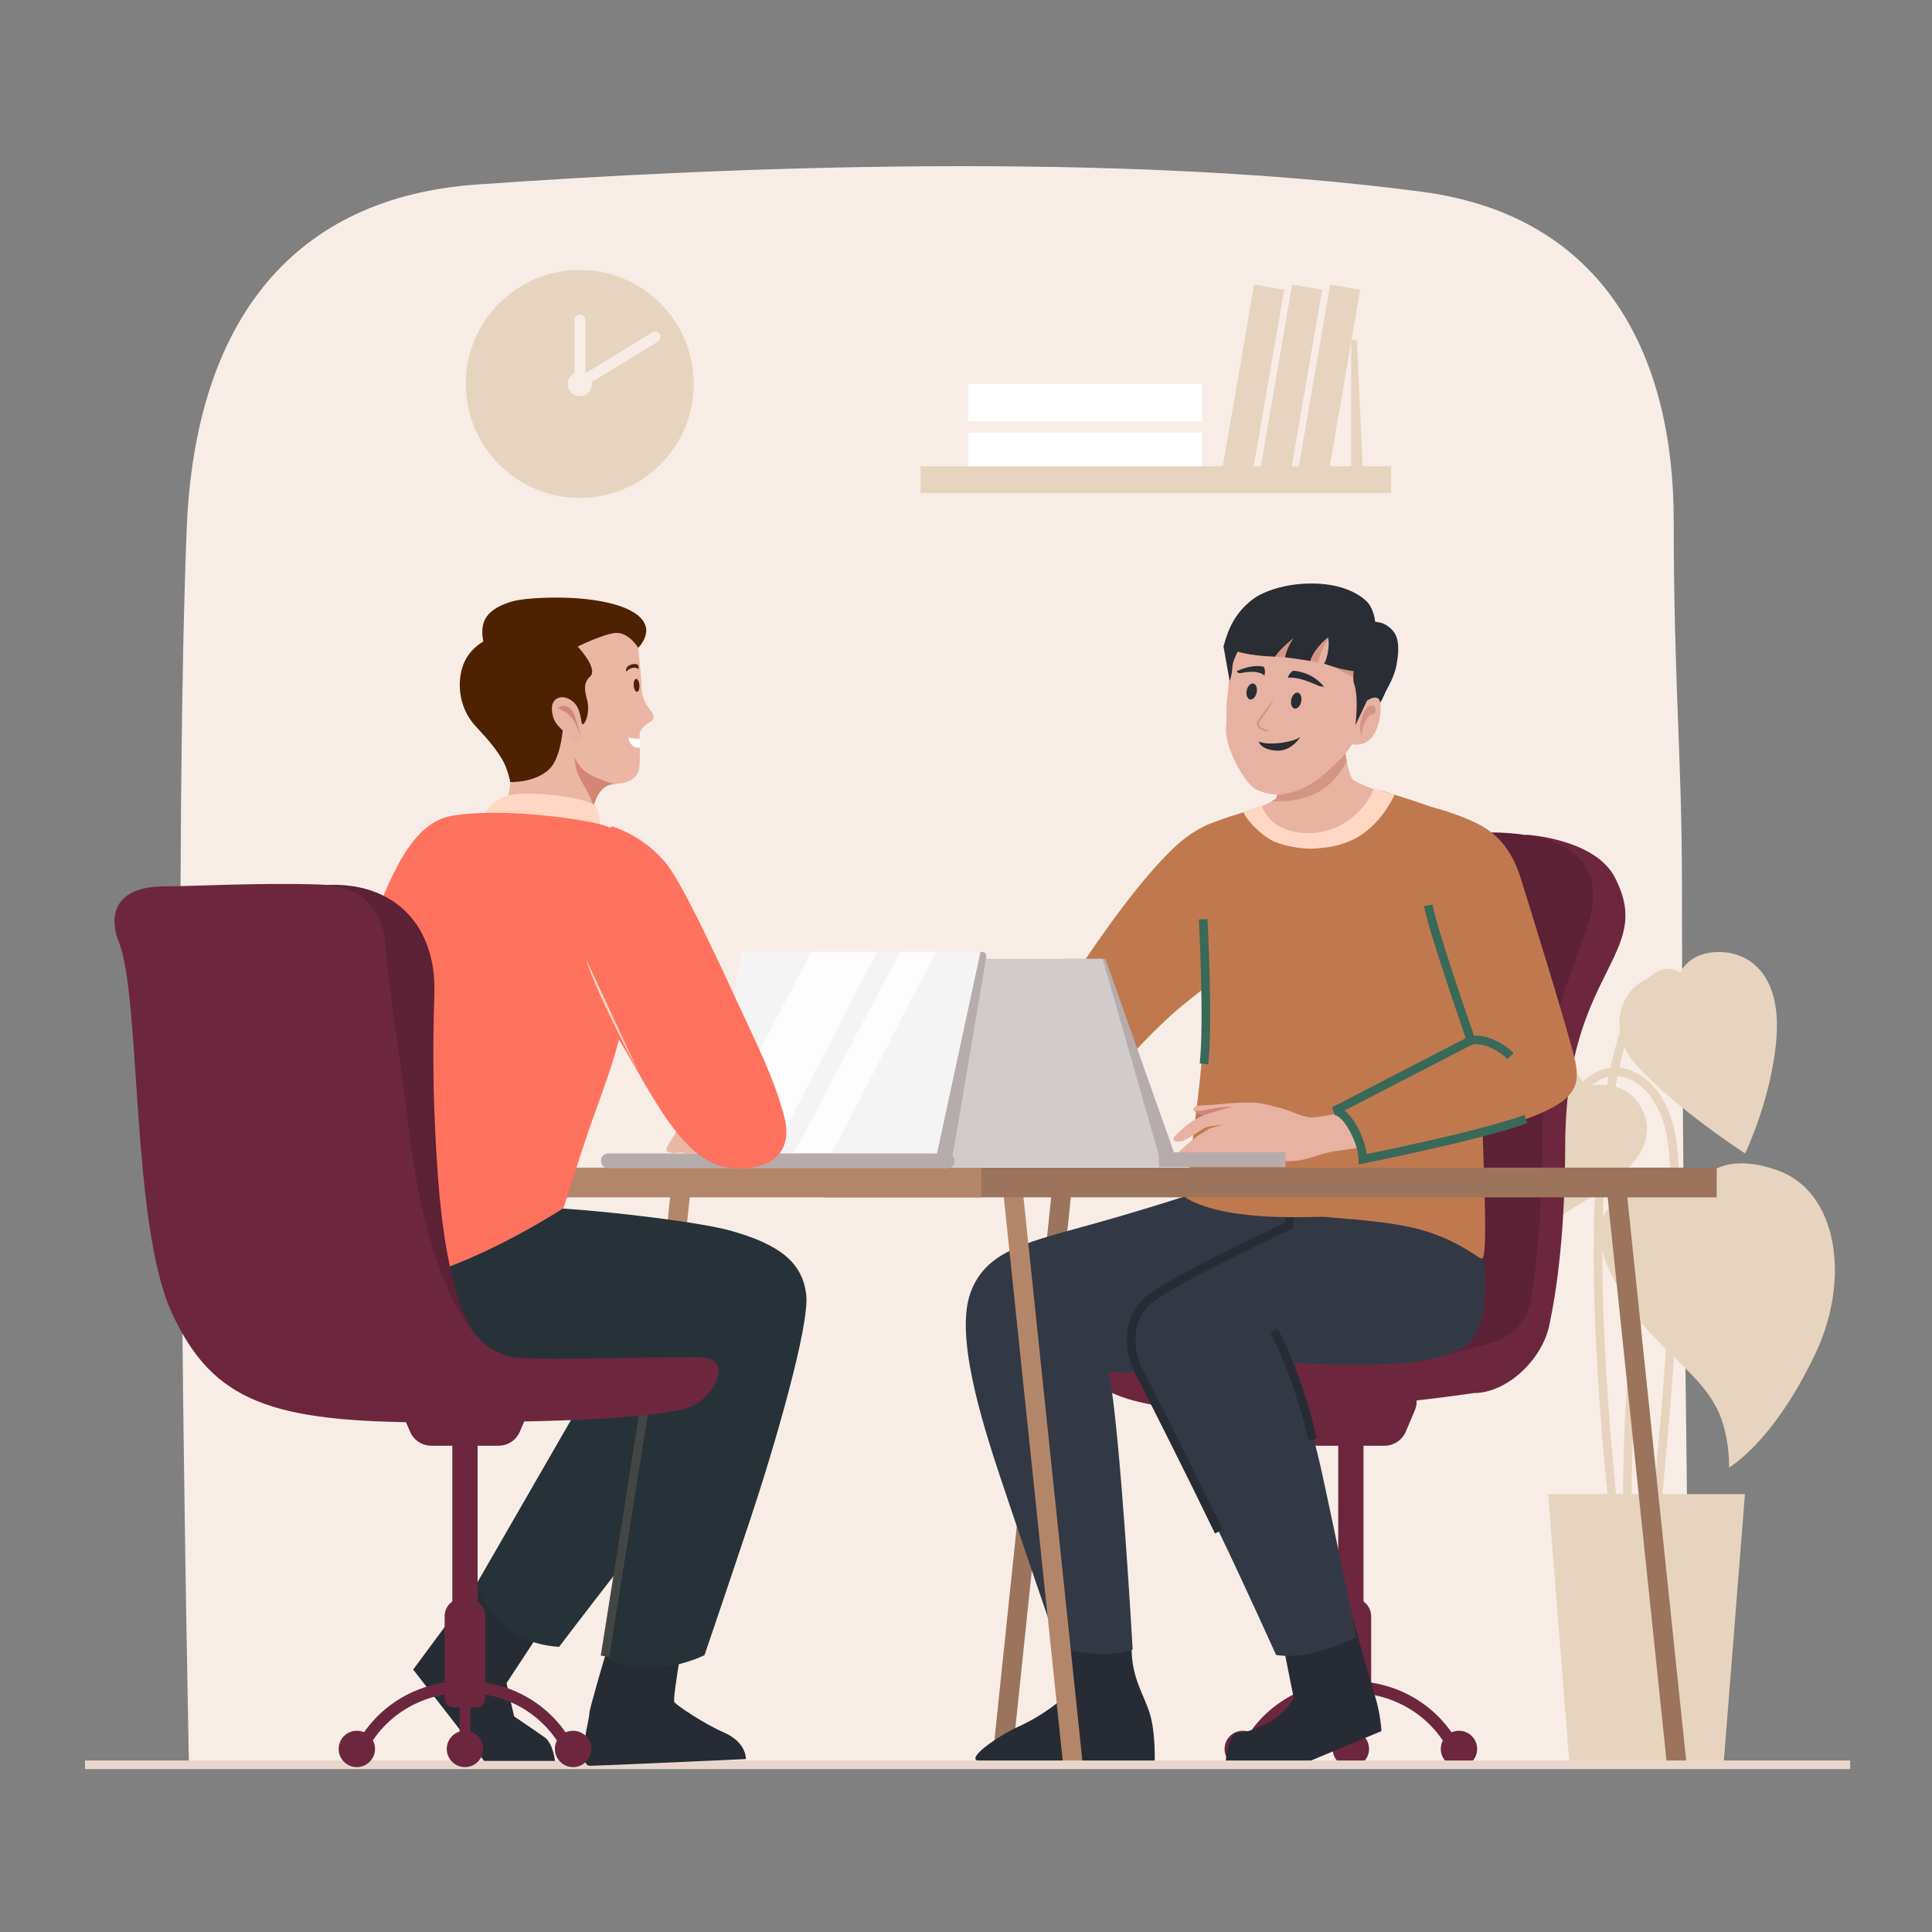 <svg width="224" height="224" viewBox="0 0 224 224" fill="none" xmlns="http://www.w3.org/2000/svg">
<rect x="0" y="0" width="224" height="224" fill="#808080" stroke="none"/>
<g id="38893133_8669063">
<g id="OBJECTS">
<path id="Vector" d="M21.902 204.38H195.929C195.622 170.468 195.01 136.556 195.01 102.642C195.01 87.744 194.056 79.291 194.056 60.394C194.056 41.623 186.341 25.066 164.814 22.227C129.264 17.538 84.462 19.325 55.253 21.396C34.153 22.892 22.588 37.007 21.64 61.438C20.243 97.424 21.159 166.565 21.902 204.38Z" fill="#F7EDE6"/>
<g id="Group">
<g id="Group_2">
<path id="Vector_2" d="M196.124 138.654C191.892 139.67 189.94 149.259 189.104 161.176C188.268 173.093 188.895 186.056 188.895 186.056" stroke="#E6D4BE" strokeWidth="1.58" strokeMiterlimit="10"/>
<path id="Vector_3" d="M191.195 183.965C192.658 168.912 195.245 144.733 193.913 132.742C193.076 125.215 187.388 121.988 183.646 126.006" stroke="#E6D4BE" strokeWidth="1.58" strokeMiterlimit="10"/>
<path id="Vector_4" d="M194.607 113.218C191.403 110.998 186.804 117.898 185.549 136.505C184.295 155.113 187.849 181.874 187.849 181.874" stroke="#E6D4BE" strokeWidth="1.58" strokeMiterlimit="10"/>
<path id="Vector_5" d="M194.607 113.218C188.986 111.812 185.191 118.558 189.829 123.617C194.467 128.676 202.336 133.735 202.336 133.735C202.336 133.735 205.569 126.99 205.99 119.963C206.412 112.937 202.725 110.07 198.682 110.407C195.31 110.688 194.607 113.218 194.607 113.218Z" fill="#E6D4BE"/>
<path id="Vector_6" d="M176.479 145.681C181.257 139.778 182.241 140.621 186.878 137.108C191.516 133.595 191.797 130.222 189.689 127.552C187.581 124.882 183.647 126.006 183.647 126.006C183.647 126.006 183.366 123.336 179.149 123.336C174.934 123.336 171.701 128.254 172.545 135.702C173.388 143.15 176.479 145.681 176.479 145.681Z" fill="#E6D4BE"/>
<path id="Vector_7" d="M196.124 138.654C192.896 137.389 182.566 137.389 186.279 146.523C189.991 155.658 196.392 157.97 199.089 163.363C200.583 166.352 200.474 170.142 200.474 170.142C200.474 170.142 205.593 167.263 210.488 156.923C214.624 148.189 213.011 138.169 206.131 135.703C197.899 132.752 196.124 138.654 196.124 138.654Z" fill="#E6D4BE"/>
</g>
<path id="Vector_8" d="M199.84 204.504H181.964L179.492 173.228H202.312L199.84 204.504Z" fill="#E6D4BE"/>
</g>
<g id="Group_3">
<path id="Vector_9" d="M67.217 57.729C59.919 57.729 54.002 51.812 54.002 44.514C54.002 37.215 59.919 31.299 67.217 31.299C74.515 31.299 80.432 37.215 80.432 44.514C80.432 51.812 74.516 57.729 67.217 57.729Z" fill="#E6D4BE"/>
<path id="Vector_10" d="M67.217 45.921C67.994 45.921 68.624 45.291 68.624 44.514C68.624 43.736 67.994 43.106 67.217 43.106C66.44 43.106 65.81 43.736 65.81 44.514C65.81 45.291 66.44 45.921 67.217 45.921Z" fill="#F7EDE6"/>
<path id="Vector_11" d="M67.242 36.476C66.89 36.476 66.606 36.761 66.606 37.113V44.934H67.878V37.112C67.879 36.761 67.594 36.476 67.242 36.476Z" fill="#F7EDE6"/>
<path id="Vector_12" d="M75.635 38.542L67.269 43.659L67.919 44.721L76.283 39.6C76.555 39.433 76.656 39.087 76.517 38.8C76.356 38.471 75.947 38.351 75.635 38.542Z" fill="#F7EDE6"/>
</g>
<g id="Group_4">
<path id="Vector_13" d="M139.377 50.147H112.266V54.485H139.377V50.147Z" fill="white"/>
<path id="Vector_14" d="M139.377 44.505H112.266V48.844H139.377V44.505Z" fill="white"/>
<path id="Vector_15" d="M154.017 54.983L157.703 33.587L154.22 32.987L150.533 54.383L154.017 54.983Z" fill="#E6D4BE"/>
<path id="Vector_16" d="M149.61 54.983L153.297 33.587L149.813 32.987L146.127 54.383L149.61 54.983Z" fill="#E6D4BE"/>
<path id="Vector_17" d="M145.204 54.983L148.891 33.587L145.407 32.986L141.721 54.383L145.204 54.983Z" fill="#E6D4BE"/>
<path id="Vector_18" d="M156.655 54.981V39.434H157.312L158.03 54.981H156.655Z" fill="#E6D4BE"/>
<path id="Vector_19" d="M161.283 54.065H106.738V57.164H161.283V54.065Z" fill="#E6D4BE"/>
</g>
<g id="Group_5">
<path id="Vector_20" d="M121.962 137.98H124.241L117.313 204.268H115.033L121.962 137.98Z" fill="#9C745B"/>
<g id="Group_6">
<g id="Group_7">
<g id="Group_8">
<path id="Vector_21" d="M158.088 164.514H155.156V195.881H158.088V164.514Z" fill="#6C273E"/>
<path id="Vector_22" d="M156.856 185.28H156.389C155.216 185.28 154.266 186.231 154.266 187.403V196.94C154.266 197.497 154.718 197.949 155.275 197.949H157.97C158.527 197.949 158.979 197.497 158.979 196.94V187.403C158.979 186.231 158.028 185.28 156.856 185.28Z" fill="#6C273E"/>
<g id="Group_9">
<path id="Vector_23" d="M156.622 196.885C156.277 196.885 155.998 197.164 155.998 197.509V201.534C155.998 201.878 156.277 202.157 156.622 202.157C156.966 202.157 157.245 201.878 157.245 201.534V197.509C157.245 197.164 156.966 196.885 156.622 196.885Z" fill="#6C273E"/>
</g>
<path id="Vector_24" d="M160.516 167.621H152.729C151.65 167.621 150.676 166.977 150.254 165.985L149.212 163.534C148.457 161.76 149.759 159.792 151.686 159.792H161.559C163.487 159.792 164.788 161.76 164.034 163.534L162.991 165.985C162.568 166.977 161.594 167.621 160.516 167.621Z" fill="#6C273E"/>
<path id="Vector_25" d="M171.265 202.775C171.265 203.939 170.321 204.883 169.157 204.883C167.993 204.883 167.049 203.939 167.049 202.775C167.049 201.61 167.993 200.667 169.157 200.667C170.321 200.667 171.265 201.61 171.265 202.775Z" fill="#6C273E"/>
<path id="Vector_26" d="M158.73 202.775C158.73 203.939 157.786 204.883 156.622 204.883C155.458 204.883 154.514 203.939 154.514 202.775C154.514 201.61 155.458 200.667 156.622 200.667C157.786 200.667 158.73 201.61 158.73 202.775Z" fill="#6C273E"/>
<path id="Vector_27" d="M141.979 202.775C141.979 203.939 142.922 204.883 144.087 204.883C145.251 204.883 146.195 203.939 146.195 202.775C146.195 201.61 145.251 200.667 144.087 200.667C142.922 200.667 141.979 201.61 141.979 202.775Z" fill="#6C273E"/>
<g id="Group_10">
<path id="Vector_28" d="M144.889 203.663L143.644 203.1C145.932 198.038 150.899 194.894 156.606 194.894C156.607 194.894 156.608 194.894 156.609 194.894C162.314 194.895 167.279 198.039 169.566 203.1L168.32 203.663C166.257 199.098 161.77 196.261 156.608 196.26H156.606C151.443 196.26 146.954 199.097 144.889 203.663Z" fill="#6C273E"/>
</g>
</g>
</g>
<g id="Group_11">
<path id="Vector_29" d="M187.215 101.707C184.899 97.269 177.085 96.786 177.085 96.786L158.098 101.534C158.098 101.534 150.179 115.356 148.647 122.513C147.486 127.941 133.863 148.542 128.371 157.866C126.622 160.835 128.007 161.065 128.979 161.516C139.366 166.333 170.858 161.516 170.858 161.516C174.799 161.516 178.79 157.574 179.616 153.72C180.548 149.372 181.452 142.628 181.473 132.782C181.518 112.317 191.97 110.821 187.215 101.707Z" fill="#6C273E"/>
<path id="Vector_30" d="M173.554 155.459C175.614 154.746 177.132 152.985 177.49 150.834C178.201 146.565 178.784 140.67 178.801 132.783C178.845 112.317 186.871 107.563 184.135 101.03C181.016 93.581 160.521 96.612 153.761 101.03C148.123 104.715 147.506 115.356 145.975 122.513C144.684 128.55 142.96 150.364 142.451 157.046C153.062 157.718 163.608 158.901 173.554 155.459Z" fill="#5C2135"/>
</g>
</g>
<path id="Vector_31" d="M148.246 188.108L150 196.9C150 196.9 148.827 198.849 147.191 199.624C145.748 200.307 145.002 200.817 143.482 200.901C142.364 200.963 142.112 204.205 142.112 204.205H151.806L160.164 200.709C160.164 200.709 160.086 198.734 159.39 196.531C158.694 194.328 156.553 186.526 156.553 186.526L148.246 188.108Z" fill="#272C34"/>
<g id="Group_12">
<path id="Vector_32" d="M123.442 188.204L123.21 196.9C123.21 196.9 121.208 198.784 118.013 200.217C115.958 201.138 111.313 204.205 113.81 204.205H124.486L133.878 204.249C133.878 204.249 133.994 200.843 133.299 198.639C132.603 196.436 131.328 194.697 131.211 191.566C131.095 188.436 130.979 186.696 130.979 186.696L123.442 188.204Z" fill="#272C34"/>
<path id="Vector_33" d="M157.226 144.832L153.91 136.957H142.719C142.719 136.957 135.466 139.444 127.384 141.724C119.303 144.003 114.414 144.832 112.548 149.805C110.683 154.779 113.792 164.726 116.072 171.565C118.351 178.404 122.703 191.045 122.703 191.045C122.703 191.045 128.006 192.495 131.322 191.252C131.322 191.252 129.887 165.716 128.565 159.131C128.565 159.131 139.611 158.924 144.17 158.51C148.729 158.095 155.568 148.563 157.226 144.832Z" fill="#323945"/>
</g>
<path id="Vector_34" d="M149.397 142.138C147.118 143.175 135.235 148.829 133.026 150.842C130.402 153.233 130.954 157.059 132.197 159.338C133.44 161.618 138.414 171.565 141.315 177.575C144.217 183.584 147.947 191.873 147.947 191.873C147.947 191.873 151.47 192.702 157.272 189.801C157.272 189.801 154.759 177.563 153.308 170.932C151.858 164.3 149.692 158.015 149.692 158.015C149.692 158.015 160.381 158.717 165.355 157.68C170.328 156.644 172.4 155.401 172.193 148.355C171.986 141.309 170.535 136.75 170.535 136.75L150.226 136.957L149.397 142.138Z" fill="#323945"/>
<path id="Vector_35" d="M150.226 136.958L149.397 142.138C147.118 143.174 135.235 148.829 133.026 150.842C130.402 153.233 130.954 157.059 132.197 159.338C133.44 161.618 138.414 171.565 141.315 177.575" stroke="#272C34" strokeMiterlimit="10"/>
<path id="Vector_36" d="M147.703 154.294C147.703 154.294 150.459 159.231 152.181 166.924" stroke="#272C34" strokeMiterlimit="10"/>
<g id="Group_13">
<g id="Group_14">
<path id="Vector_37" d="M155.389 79.795C155.159 80.832 155.836 88.62 156.743 90.256C157.126 90.948 162.658 92.656 162.658 92.656C162.658 92.656 158.195 106.763 155.29 107.273C152.387 107.782 143.668 94.582 143.668 94.582C143.668 94.582 147.747 92.982 147.984 92.49C148.63 91.15 147.718 82.823 147.718 82.823L155.389 79.795Z" fill="#E8B3A0"/>
<path id="Vector_38" d="M147.985 92.49C147.939 92.586 147.744 92.724 147.466 92.884C148.717 93 150.04 92.88 151.477 92.416C153.803 91.665 155.119 90.13 156.16 88.279C155.573 85.364 155.213 80.592 155.39 79.796L147.719 82.823C147.719 82.823 148.631 91.15 147.985 92.49Z" fill="#D49684"/>
<path id="Vector_39" d="M154.696 88.691C153.721 89.534 152.005 91.528 148.853 92.067C147.648 92.273 145.873 91.845 145.173 91.201C143.844 89.978 141.933 86.318 142.146 84.275C142.259 83.184 142.126 81.732 142.337 80.406C142.521 79.253 142.447 77.741 142.623 77.017C143.209 74.609 144.552 72.082 146.595 71.667C152.156 70.535 159.482 76.012 159.214 77.717C158.961 79.325 158.006 82.071 157.581 84.164C157.261 85.74 156.343 87.268 154.696 88.691Z" fill="#E7B2A1"/>
<path id="Vector_40" d="M147.827 76.139L149.763 76.243L152.366 73.661L151.905 76.633L152.835 76.793C152.835 76.793 153.084 75.179 154.285 73.79L154.15 76.924C154.15 76.924 155.561 77.973 156.709 78.39C157.858 78.807 158.118 79.076 158.118 79.076L156.445 72.859L152.728 71.035L147.921 71.461L145.896 74.223L147.827 76.139Z" fill="#D49684"/>
<g id="Group_15">
<path id="Vector_41" d="M142.943 76.939C143.181 75.903 144.777 73.101 144.777 73.101L144.057 72.704C142.9 72.066 142.656 73.656 141.856 74.956L142.567 78.939C142.936 77.943 142.829 77.435 142.943 76.939Z" fill="#2A2D33"/>
<path id="Vector_42" d="M155.654 74.771C156.186 76.111 157.036 76.087 157.956 77.033C158.875 77.979 158.273 83.646 158.273 83.646C158.273 83.646 159.771 82.357 160.552 80.422C160.766 79.892 161.628 78.621 161.904 77.158C162.469 74.157 161.823 73.268 160.885 72.58C159.905 71.861 158.584 72.124 158.584 72.124L155.654 74.771Z" fill="#2A2D33"/>
</g>
<path id="Vector_43" d="M157.912 81.675C158.326 81.289 159.417 80.513 159.871 81.067C160.325 81.621 160.046 84.405 158.987 85.568C157.994 86.657 156.687 86.277 156.687 86.277L157.263 82.578L157.912 81.675Z" fill="#E7B2A1"/>
<path id="Vector_44" d="M157.296 75.657C157.296 75.657 156.678 78.394 156.993 79.261C157.572 80.855 157.146 84.089 157.146 84.089L158.482 81.253L159.584 78.847L157.296 75.657Z" fill="#2A2D33"/>
<path id="Vector_45" d="M158.23 82.401C158.619 81.662 159.419 81.625 159.474 82.159C159.528 82.693 159.239 82.81 159.239 82.81C159.239 82.81 158.805 82.835 158.51 83.281C157.891 84.216 157.855 85.34 157.855 85.34C157.855 85.34 157.287 84.193 158.23 82.401Z" fill="#D49684"/>
<path id="Vector_46" d="M153.671 73.155C154.427 74.022 153.892 76.526 153.503 76.938C153.503 76.938 156.897 78.229 158.13 77.675C159.242 77.175 159.643 75.603 159.643 75.603L158.421 72.971L155.298 72.045L153.671 73.155Z" fill="#2A2D33"/>
<path id="Vector_47" d="M158.801 70.152C158.455 69.586 156.54 67.67 152.128 67.653C148.914 67.639 146.343 68.621 145.18 69.533C143.146 71.128 142.397 72.936 141.856 74.955C141.856 74.955 143.213 75.489 143.215 75.487C143.277 75.427 144.441 76.021 147.826 76.138C148.485 75.125 149.992 73.984 149.992 73.984C149.407 74.792 149.121 75.585 148.981 76.21C150.111 76.337 151.904 76.632 151.904 76.632C152.397 75.109 154.15 73.602 154.284 73.789L158.318 74.103L159.436 73.32C159.436 73.32 159.71 71.638 158.801 70.152Z" fill="#2A2D33"/>
<g id="Group_16">
<path id="Vector_48" d="M149.305 78.58C149.305 78.58 149.446 78.048 149.927 77.766C149.927 77.766 152.073 77.819 153.514 79.627C153.514 79.627 153.14 79.59 153 79.551C152.642 79.452 150.747 78.431 149.305 78.58Z" fill="#2A2D33"/>
<path id="Vector_49" d="M146.607 78.319C146.607 78.319 146.769 77.744 146.522 77.309C146.522 77.309 145.426 76.912 143.386 77.813C143.386 77.813 143.447 78.078 143.826 78.039C144.205 78 145.731 77.592 146.607 78.319Z" fill="#2A2D33"/>
<path id="Vector_50" d="M147.747 81.066C147.448 81.393 147.171 81.736 146.898 82.082C146.623 82.427 146.364 82.783 146.106 83.14L145.916 83.41L145.822 83.545C145.791 83.603 145.76 83.662 145.732 83.721C145.719 83.788 145.701 83.856 145.7 83.922C145.71 83.988 145.707 84.061 145.739 84.116C145.783 84.238 145.863 84.331 145.949 84.403C146.298 84.69 146.496 84.771 146.917 84.838C146.917 84.838 147.189 84.803 147.013 84.697C146.835 84.598 146.227 84.392 146.1 84.251C145.974 84.109 145.905 83.949 145.972 83.796C145.995 83.759 146.015 83.721 146.035 83.682L146.132 83.549L146.325 83.283C146.577 82.924 146.829 82.565 147.064 82.195C147.302 81.826 147.536 81.455 147.747 81.066Z" fill="#D49684"/>
</g>
<path id="Vector_51" d="M171.879 121.578C172.241 119.342 168.659 94.895 168.288 94.575C167.603 93.984 162.804 92.469 159.892 91.585C158.367 94.713 156.167 96.675 152.475 96.832C150.174 96.93 147.06 95.79 145.641 93.748C140.894 95.105 139.573 95.82 139.573 95.82C139.573 95.82 137.975 100.738 138.559 101.705C139.142 102.677 139.514 115.569 139.355 122.248C139.28 125.406 137.823 134.724 137.534 138.922C142.586 141.836 152.554 140.96 153.749 141.103C155.11 141.266 161.209 141.531 165.018 142.658C169.484 143.979 171.642 146.159 171.879 145.906C172.814 144.906 171.302 125.159 171.879 121.578Z" fill="#C0794F"/>
<path id="Vector_52" d="M161.699 92.15C160.158 91.72 159.296 91.389 159.296 91.389C158.106 94.421 154.914 96.872 151.085 96.569C146.913 96.238 146.294 93.347 146.294 93.347C145.628 93.597 144.842 93.86 144.179 94.198C144.68 95.319 146.289 96.803 147.368 97.395C148.552 98.045 150.955 98.482 152.324 98.386C154.678 98.221 158.808 97.931 161.699 92.15Z" fill="#FFD7C3"/>
<path id="Vector_53" d="M150.863 81.352C150.756 81.861 150.411 82.219 150.093 82.152C149.775 82.086 149.604 81.619 149.71 81.109C149.817 80.6 150.162 80.242 150.48 80.309C150.799 80.376 150.97 80.842 150.863 81.352Z" fill="#2A2D33"/>
<path id="Vector_54" d="M145.7 80.291C145.593 80.8 145.248 81.159 144.93 81.091C144.612 81.025 144.441 80.558 144.547 80.049C144.654 79.54 144.999 79.181 145.317 79.248C145.636 79.315 145.807 79.782 145.7 80.291Z" fill="#2A2D33"/>
</g>
<g id="Group_17">
<path id="Vector_55" d="M146.23 127.937C145.329 127.724 142.936 127.863 141.527 128.008C140.117 128.151 139.611 128.131 138.972 128.193C138.333 128.254 138.163 128.683 138.686 128.954C139.209 129.225 139.918 129.612 141.879 129.386C143.839 129.159 146.46 129.118 146.46 129.118C146.46 129.118 146.712 128.051 146.23 127.937Z" fill="#E7B2A1"/>
<path id="Vector_56" d="M139.742 128.691C140.81 128.486 141.913 128.292 143.007 128.319C144.198 128.349 145.28 128.617 146.207 129.123C145.505 129.14 143.473 129.201 141.878 129.385C139.917 129.611 139.208 129.224 138.685 128.953C138.608 128.913 138.55 128.869 138.502 128.823C138.893 128.815 139.289 128.779 139.742 128.691Z" fill="#D38576"/>
<g id="Group_18">
<path id="Vector_57" d="M136.68 133.545C136.68 133.545 136.628 133.527 136.56 133.487L136.68 133.545Z" fill="#E7B2A1"/>
<path id="Vector_58" d="M136.06 131.991C136.098 131.716 137.071 130.87 137.708 130.381C138.572 129.717 139.326 129.365 140.44 129.019C141.445 128.707 144.372 127.895 145.081 127.869C146.497 127.816 147.722 128.319 148.568 128.502C149.364 128.674 151.076 129.558 152.046 129.558C153.378 129.558 158.975 128.278 158.975 128.278L158.268 132.969C158.268 132.969 155.924 133.322 155.14 133.416C153.049 133.668 151.772 134.516 149.848 134.619C147.923 134.722 147.167 133.932 146.342 133.863C145.517 133.794 144.142 134.035 143.421 134.309C142.699 134.585 141.613 135.263 141.071 135.263C140.528 135.263 140.374 134.61 140.374 134.61C140.374 134.61 139.59 134.816 139.062 135.091C138.535 135.366 137.779 134.919 137.813 134.404C137.813 134.404 137.332 134.851 136.954 134.713C136.576 134.576 136.404 134.163 136.679 133.545C136.679 133.545 137.872 132.446 138.434 132.009C138.996 131.572 139.979 131.006 140.216 130.869C140.454 130.731 141.877 130.394 141.877 130.394C141.877 130.394 140.968 130.487 140.308 130.583C139.89 130.644 139.709 130.743 139.395 130.94C138.731 131.356 138.25 131.678 137.44 132.157C137.021 132.405 135.986 132.54 136.06 131.991Z" fill="#E7B2A1"/>
</g>
</g>
<path id="Vector_59" d="M154.658 128.831C155.897 128.521 157.955 132.056 158.011 134.399C158.011 134.399 171.333 131.765 176.91 129.751C182.487 127.737 183.262 126.033 182.642 123.09C182.022 120.146 177.185 104.598 176.411 102.119C175.637 99.64 174.432 97.065 171.334 95.515C168.235 93.966 164.982 93.347 164.982 93.347C164.982 93.347 165.137 102.177 165.602 104.965C166.067 107.753 170.559 120.611 170.559 120.611L154.658 128.831Z" fill="#C0794F"/>
<path id="Vector_60" d="M175.14 122.447C175.14 122.447 172.986 120.252 170.559 120.611" stroke="#396958" strokeWidth="1.076" strokeMiterlimit="10" strokeLinecap="round" strokeLinejoin="round"/>
<path id="Vector_61" d="M139.573 95.821C137.413 96.907 136.053 98.285 134.786 99.617C130.504 104.118 125.972 111.045 123.672 114.434C120.693 118.825 118.497 121.805 118.497 123.687C118.497 125.569 119.909 129.803 119.909 129.803C119.909 129.803 121.948 127.764 124.3 127.451C126.652 127.137 130.029 128.614 130.029 128.614C130.029 128.614 129.872 124.969 130.029 124.028C130.186 123.087 134.487 118.778 136.526 117.053C138.565 115.328 142.832 112.085 142.832 112.085L139.573 95.821Z" fill="#C0794F"/>
<g id="Group_19">
<path id="Vector_62" d="M136.295 134.126H129.733L123.173 111.169H128.161L136.295 134.126Z" fill="#B7ACAC"/>
<path id="Vector_63" d="M134.411 134.126H105.471L98.91 111.169H127.851L134.411 134.126Z" fill="#D1CBCB"/>
<path id="Vector_64" d="M134.355 133.605H105.21V135.317H134.355V133.605Z" fill="#D1CBCB"/>
<path id="Vector_65" d="M149.043 133.605H134.355V135.317H149.043V133.605Z" fill="#B7ACAC"/>
</g>
<path id="Vector_66" d="M145.931 85.963C146.896 86.471 149.842 86.115 150.757 85.455C150.757 85.455 149.753 87.132 148.013 87.03C146.126 86.919 145.931 85.963 145.931 85.963Z" fill="#2A2D33"/>
<path id="Vector_67" d="M139.493 106.577C139.493 106.577 140.141 118.543 139.592 123.351" stroke="#396958" strokeWidth="1.076" strokeMiterlimit="10"/>
<path id="Vector_68" d="M165.602 104.966C166.066 107.754 170.559 120.612 170.559 120.612L154.658 128.831C155.897 128.521 157.955 132.056 158.011 134.399C158.011 134.399 171.333 131.765 176.91 129.751" stroke="#396958" strokeWidth="1.076" strokeMiterlimit="10" strokeLinecap="round" strokeLinejoin="round"/>
</g>
<g id="Group_20">
<path id="Vector_69" d="M118.577 137.98H116.298L123.226 204.268H125.505L118.577 137.98Z" fill="#B48669"/>
<path id="Vector_70" d="M188.585 137.98H186.306L193.234 204.268H195.513L188.585 137.98Z" fill="#9C745B"/>
<path id="Vector_71" d="M77.78 137.98H80.06L73.132 204.268H70.853L77.78 137.98Z" fill="#B48669"/>
<path id="Vector_72" d="M199.039 135.377H95.522V138.824H199.039V135.377Z" fill="#9C745B"/>
<path id="Vector_73" d="M113.788 135.377H63.06V138.824H113.788V135.377Z" fill="#B48669"/>
</g>
</g>
<path id="Vector_74" d="M9.856 204.615H214.518" stroke="#E8D6CC" strokeWidth="2.121" strokeMiterlimit="10"/>
<g id="Group_21">
<path id="Vector_75" d="M81.481 134.248L110.422 134.256L114.013 110.362L86.037 110.353L81.481 134.248Z" fill="#F4F4F4"/>
<path id="Vector_76" opacity="0.8" d="M81.481 134.248L89.36 134.25L101.698 110.355L94.081 110.352L81.481 134.248Z" fill="white"/>
<path id="Vector_77" opacity="0.8" d="M91.754 134.248L96.178 134.25L108.516 110.355L104.354 110.352L91.754 134.248Z" fill="white"/>
<path id="Vector_78" d="M113.684 110.356L108.526 134.253H110.41L114.353 110.965C114.407 110.647 114.162 110.356 113.839 110.356H113.684Z" fill="#B7ACAC"/>
<path id="Vector_79" d="M70.514 133.733H109.851C110.313 133.733 110.687 134.107 110.687 134.569V134.609C110.687 135.071 110.313 135.445 109.851 135.445H70.514C70.052 135.445 69.678 135.071 69.678 134.609V134.569C69.678 134.107 70.052 133.733 70.514 133.733Z" fill="#B7ACAC"/>
</g>
<g id="Group_22">
<path id="Vector_80" d="M58.978 91.999C59.501 89.248 59.555 86.18 59.555 86.18L62.135 86.512L69.243 87.421C69.256 87.935 69.151 89.299 69.035 90.949C68.983 91.683 68.928 92.478 68.878 93.277C68.854 93.766 68.897 94.264 68.807 94.736C68.638 95.609 68.686 95.755 68.525 96.505C68.157 98.228 71.165 102.704 71.141 103.102C71.141 103.102 58.38 95.975 55.885 95.074C55.885 95.074 58.705 93.439 58.978 91.999Z" fill="#EBB6A4"/>
<path id="Vector_81" d="M75.401 83.681C74.543 84.162 74.129 84.852 74.156 85.151C74.177 85.444 74.262 88.715 74.068 89.325C73.875 89.939 73.391 90.604 71.954 90.826C71.764 90.852 71.579 90.873 71.4 90.895C70.542 91.007 69.499 91.278 68.905 93.207C68.899 93.23 68.889 93.253 68.879 93.277C68.543 94.018 67.054 92.423 65.7 90.889C64.85 89.937 64.052 89.005 63.617 88.677C62.975 88.194 62.497 87.412 62.136 86.511C61.099 83.953 61.037 80.462 61.037 80.462L62.353 75.001L69.781 72.301L73.364 73.162C73.553 73.269 74 75.111 74 75.111C74 75.111 74.374 78.69 74.382 79.586C74.389 80.478 74.69 81.352 75.093 81.915C75.49 82.483 76.259 83.201 75.401 83.681Z" fill="#EBB6A4"/>
<path id="Vector_82" d="M67.573 84.017C68.199 83.469 68.266 82.13 68.128 81.389C67.989 80.649 67.392 79.359 68.409 78.448C69.425 77.538 66.98 74.968 66.98 74.968C66.98 74.968 69.714 73.596 71.284 73.394C72.854 73.194 73.999 75.11 73.999 75.11C73.999 75.11 74.958 74.17 74.928 73.039C74.894 71.758 73.433 70.272 68.982 69.594C65.468 69.058 60.821 69.283 59.286 69.758C56.647 70.576 55.524 71.836 56.038 74.386C56.038 74.386 54.63 75.098 53.879 76.679C52.92 78.695 53.051 81.963 55.146 84.197C56.798 85.959 57.585 86.978 58.229 88.056C58.881 89.149 59.162 90.676 59.162 90.676C59.162 90.676 62.099 90.789 63.75 89.11C65.001 87.837 65.245 84.663 65.245 84.663L65.614 81.243L67.573 84.017Z" fill="#4E2100"/>
<path id="Vector_83" d="M66.679 81.59C65.571 80.355 63.788 80.648 64 82.459C64.175 83.969 64.879 84.245 66.006 85.463C66.771 86.29 67.436 85.862 67.469 85.439C67.561 84.243 67.368 82.357 66.679 81.59Z" fill="#E7B2A1"/>
<path id="Vector_84" d="M66.888 84.277C67.004 84.59 67.076 84.817 67.191 85.049C67.287 84.946 67.102 84.686 66.99 84.141C66.831 83.363 67.022 84.133 66.766 83.379C66.511 82.625 66.311 82.167 65.758 81.927C65.169 81.67 64.653 82.092 64.653 82.092C65.864 82.534 66.555 83.378 66.888 84.277Z" fill="#D38576"/>
<path id="Vector_85" d="M74.223 85.644C74.223 85.644 73.327 85.693 72.833 85.492C72.833 85.492 73.059 86.851 74.206 86.676L74.223 85.644Z" fill="white"/>
<path id="Vector_86" d="M72.995 77.128C73.298 76.998 73.631 76.919 73.927 77.068C74.068 77.138 74.049 77.592 74.049 77.592C73.792 77.401 73.504 77.359 73.171 77.482C72.791 77.622 72.581 77.887 72.581 77.887C72.543 77.557 72.691 77.258 72.995 77.128Z" fill="#4E2100"/>
<path id="Vector_87" d="M73.471 79.486C73.502 79.901 73.676 80.225 73.859 80.212C74.043 80.198 74.167 79.851 74.136 79.437C74.105 79.022 73.931 78.697 73.747 78.711C73.563 78.725 73.439 79.072 73.471 79.486Z" fill="#4E2100"/>
<path id="Vector_88" d="M68.904 93.207C68.898 93.23 68.888 93.254 68.878 93.277C68.871 93.402 68.866 93.525 68.86 93.65C68.796 93.465 68.734 93.275 68.672 93.079C68.289 91.859 67.552 90.992 67.053 89.847C66.766 89.186 66.658 88.477 66.595 87.759C67.046 88.757 67.63 89.514 68.948 90.077C69.59 90.351 70.675 90.83 71.399 90.895C70.538 90.817 69.498 91.278 68.904 93.207Z" fill="#D38576"/>
<g id="Group_23">
<g id="Group_24">
<path id="Vector_89" d="M59.61 181.585L55.202 183.721L47.903 193.57L56.126 204.162H64.349C64.349 204.162 64.128 202.13 63.152 201.432C62.176 200.736 59.61 199.005 59.61 199.005L58.727 195.148L64.834 185.855L59.61 181.585Z" fill="#272C34"/>
</g>
<path id="Vector_90" d="M74.036 187.496L70.148 192.032C70.148 192.032 68.334 198.122 68.334 198.641C68.334 199.159 67.557 202.269 67.686 203.047C67.816 203.824 67.686 204.731 68.464 204.731C69.242 204.731 86.476 203.953 86.476 203.953C86.476 203.953 86.606 202.01 83.884 200.843C81.804 199.952 78.442 197.733 78.183 197.344C77.923 196.956 79.608 187.626 79.608 187.626L74.036 187.496Z" fill="#272C34"/>
<path id="Vector_91" d="M67.89 161.709L55.202 183.721C55.202 183.721 57.17 190.501 64.825 190.938C64.825 190.938 77.29 174.492 81.227 170.336C85.163 166.181 84.07 160.058 84.07 160.058L67.89 161.709Z" fill="#263238"/>
<path id="Vector_92" d="M44.409 146.907C49.674 145.949 60.064 140.876 60.782 140.158C61.499 139.44 79.79 141.314 84.68 142.681C90.519 144.312 92.99 146.428 93.468 150.018C93.947 153.608 89.639 168.206 87.007 176.103C84.374 184 81.682 191.902 81.682 191.902C81.682 191.902 75.332 195.141 70.149 192.031C70.149 192.031 74.323 166.291 74.802 162.701C74.802 162.701 65.708 163.658 57.333 161.504C48.956 159.351 44.409 146.907 44.409 146.907Z" fill="#263238"/>
<path id="Vector_93" d="M55.533 96.14C55.886 95.258 56.415 92.437 59.589 92.085C62.763 91.732 68.052 92.614 68.934 93.319C69.815 94.024 69.992 100.372 69.992 100.372L55.533 96.14Z" fill="#FFD7C3"/>
<path id="Vector_94" d="M44.364 148.841C53.316 147.964 65.324 140.078 65.324 140.078C65.324 140.078 66.403 136.617 67.952 131.968C69.502 127.319 70.88 124.22 71.912 119.916C72.945 115.611 75.528 102.182 75.011 100.115C74.495 98.049 72.601 96.672 70.363 95.811C68.124 94.95 57.794 93.573 52.284 94.606C46.775 95.639 44.536 104.248 42.126 109.413C39.715 114.579 34.894 138.167 34.55 141.61C34.206 145.053 35.583 149.702 44.364 148.841Z" fill="#FF725E"/>
<path id="Vector_95" d="M70.148 192.032L74.802 162.702" stroke="#444644" strokeWidth="1.525" strokeMiterlimit="10"/>
<g id="Group_25">
<g id="Group_26">
<path id="Vector_96" d="M55.373 164.514H52.441V195.881H55.373V164.514Z" fill="#6C273E"/>
<path id="Vector_97" d="M54.141 185.28H53.674C52.501 185.28 51.551 186.231 51.551 187.403V196.94C51.551 197.497 52.002 197.949 52.56 197.949H55.255C55.812 197.949 56.264 197.497 56.264 196.94V187.403C56.264 186.231 55.313 185.28 54.141 185.28Z" fill="#6C273E"/>
<g id="Group_27">
<path id="Vector_98" d="M53.908 196.885C53.563 196.885 53.284 197.164 53.284 197.509V201.534C53.284 201.878 53.563 202.157 53.908 202.157C54.252 202.157 54.531 201.878 54.531 201.534V197.509C54.531 197.164 54.252 196.885 53.908 196.885Z" fill="#6C273E"/>
</g>
<path id="Vector_99" d="M57.801 167.621H50.013C48.935 167.621 47.96 166.977 47.538 165.985L46.496 163.534C45.741 161.76 47.043 159.792 48.971 159.792H58.843C60.771 159.792 62.072 161.76 61.318 163.534L60.275 165.985C59.853 166.977 58.879 167.621 57.801 167.621Z" fill="#6C273E"/>
<path id="Vector_100" d="M68.552 202.775C68.552 203.939 67.608 204.883 66.443 204.883C65.279 204.883 64.335 203.939 64.335 202.775C64.335 201.61 65.279 200.667 66.443 200.667C67.608 200.667 68.552 201.61 68.552 202.775Z" fill="#6C273E"/>
<path id="Vector_101" d="M56.015 202.775C56.015 203.939 55.072 204.883 53.907 204.883C52.743 204.883 51.799 203.939 51.799 202.775C51.799 201.61 52.743 200.667 53.907 200.667C55.072 200.667 56.015 201.61 56.015 202.775Z" fill="#6C273E"/>
<path id="Vector_102" d="M39.264 202.775C39.264 203.939 40.208 204.883 41.372 204.883C42.536 204.883 43.48 203.939 43.48 202.775C43.48 201.61 42.536 200.667 41.372 200.667C40.208 200.667 39.264 201.61 39.264 202.775Z" fill="#6C273E"/>
<g id="Group_28">
<path id="Vector_103" d="M42.174 203.663L40.929 203.1C43.218 198.038 48.184 194.894 53.892 194.894C53.892 194.894 53.893 194.894 53.894 194.894C59.599 194.895 64.564 198.039 66.851 203.1L65.605 203.663C63.542 199.098 59.055 196.261 53.893 196.26H53.892C48.728 196.26 44.239 199.097 42.174 203.663Z" fill="#6C273E"/>
</g>
</g>
</g>
<g id="Group_29">
<path id="Vector_104" d="M63.943 158.62C54.26 160.72 51.557 148.794 50.665 134.815C50.322 129.444 50.094 123.501 50.363 115.187C50.608 107.628 46.035 102.142 37.637 102.612C37.637 102.612 43.864 122.433 44.814 133.117C45.763 143.8 43.75 152.051 49.562 158.282C55.373 164.514 63.943 158.62 63.943 158.62Z" fill="#5C2135"/>
<path id="Vector_105" d="M59.601 157.379C52.36 156.474 48.546 141.62 47.355 130.506C46.797 125.299 45.011 114.471 44.81 110.774C44.608 107.044 43.526 102.76 36.987 102.549C30.086 102.326 22.274 102.762 19.089 102.767C13.021 102.777 12.641 106.397 13.779 109.225C16.371 115.667 15.158 141.891 19.921 152.212C24.684 162.532 31.43 164.913 50.086 164.913C68.741 164.913 78.35 164.137 80.56 162.882C82.956 161.522 84.893 157.613 81.432 157.379C79.023 157.216 62.776 157.776 59.601 157.379Z" fill="#6C273E"/>
</g>
</g>
<path id="Vector_106" d="M81.001 130.843C79.539 130.454 78.71 130.551 78.32 131.331C77.93 132.111 77.248 132.939 77.248 133.329C77.248 133.719 78.418 133.719 78.759 133.622C79.1 133.524 79.636 133.866 80.124 133.768C80.611 133.67 82.512 133.524 82.512 133.524L81.001 130.843Z" fill="#EBB6A4"/>
<path id="Vector_107" d="M65.187 102.927C65.597 99.03 70.956 95.811 70.956 95.811C70.956 95.811 75.308 97.042 77.898 101.044C80.487 105.045 85.195 115.638 87.313 120.11C89.432 124.582 90.568 127.82 91.038 129.938C91.509 132.057 91.08 135.881 84.724 135.41C78.369 134.939 74.367 123.876 70.366 118.462C66.364 113.048 64.716 107.399 65.187 102.927Z" fill="#FF725E"/>
<path id="Vector_108" d="M73.978 124.183C73.978 124.183 69.199 115.372 67.936 111.158L73.978 124.183Z" fill="#FFD7C3"/>
</g>
</g>
</g>
</svg>
